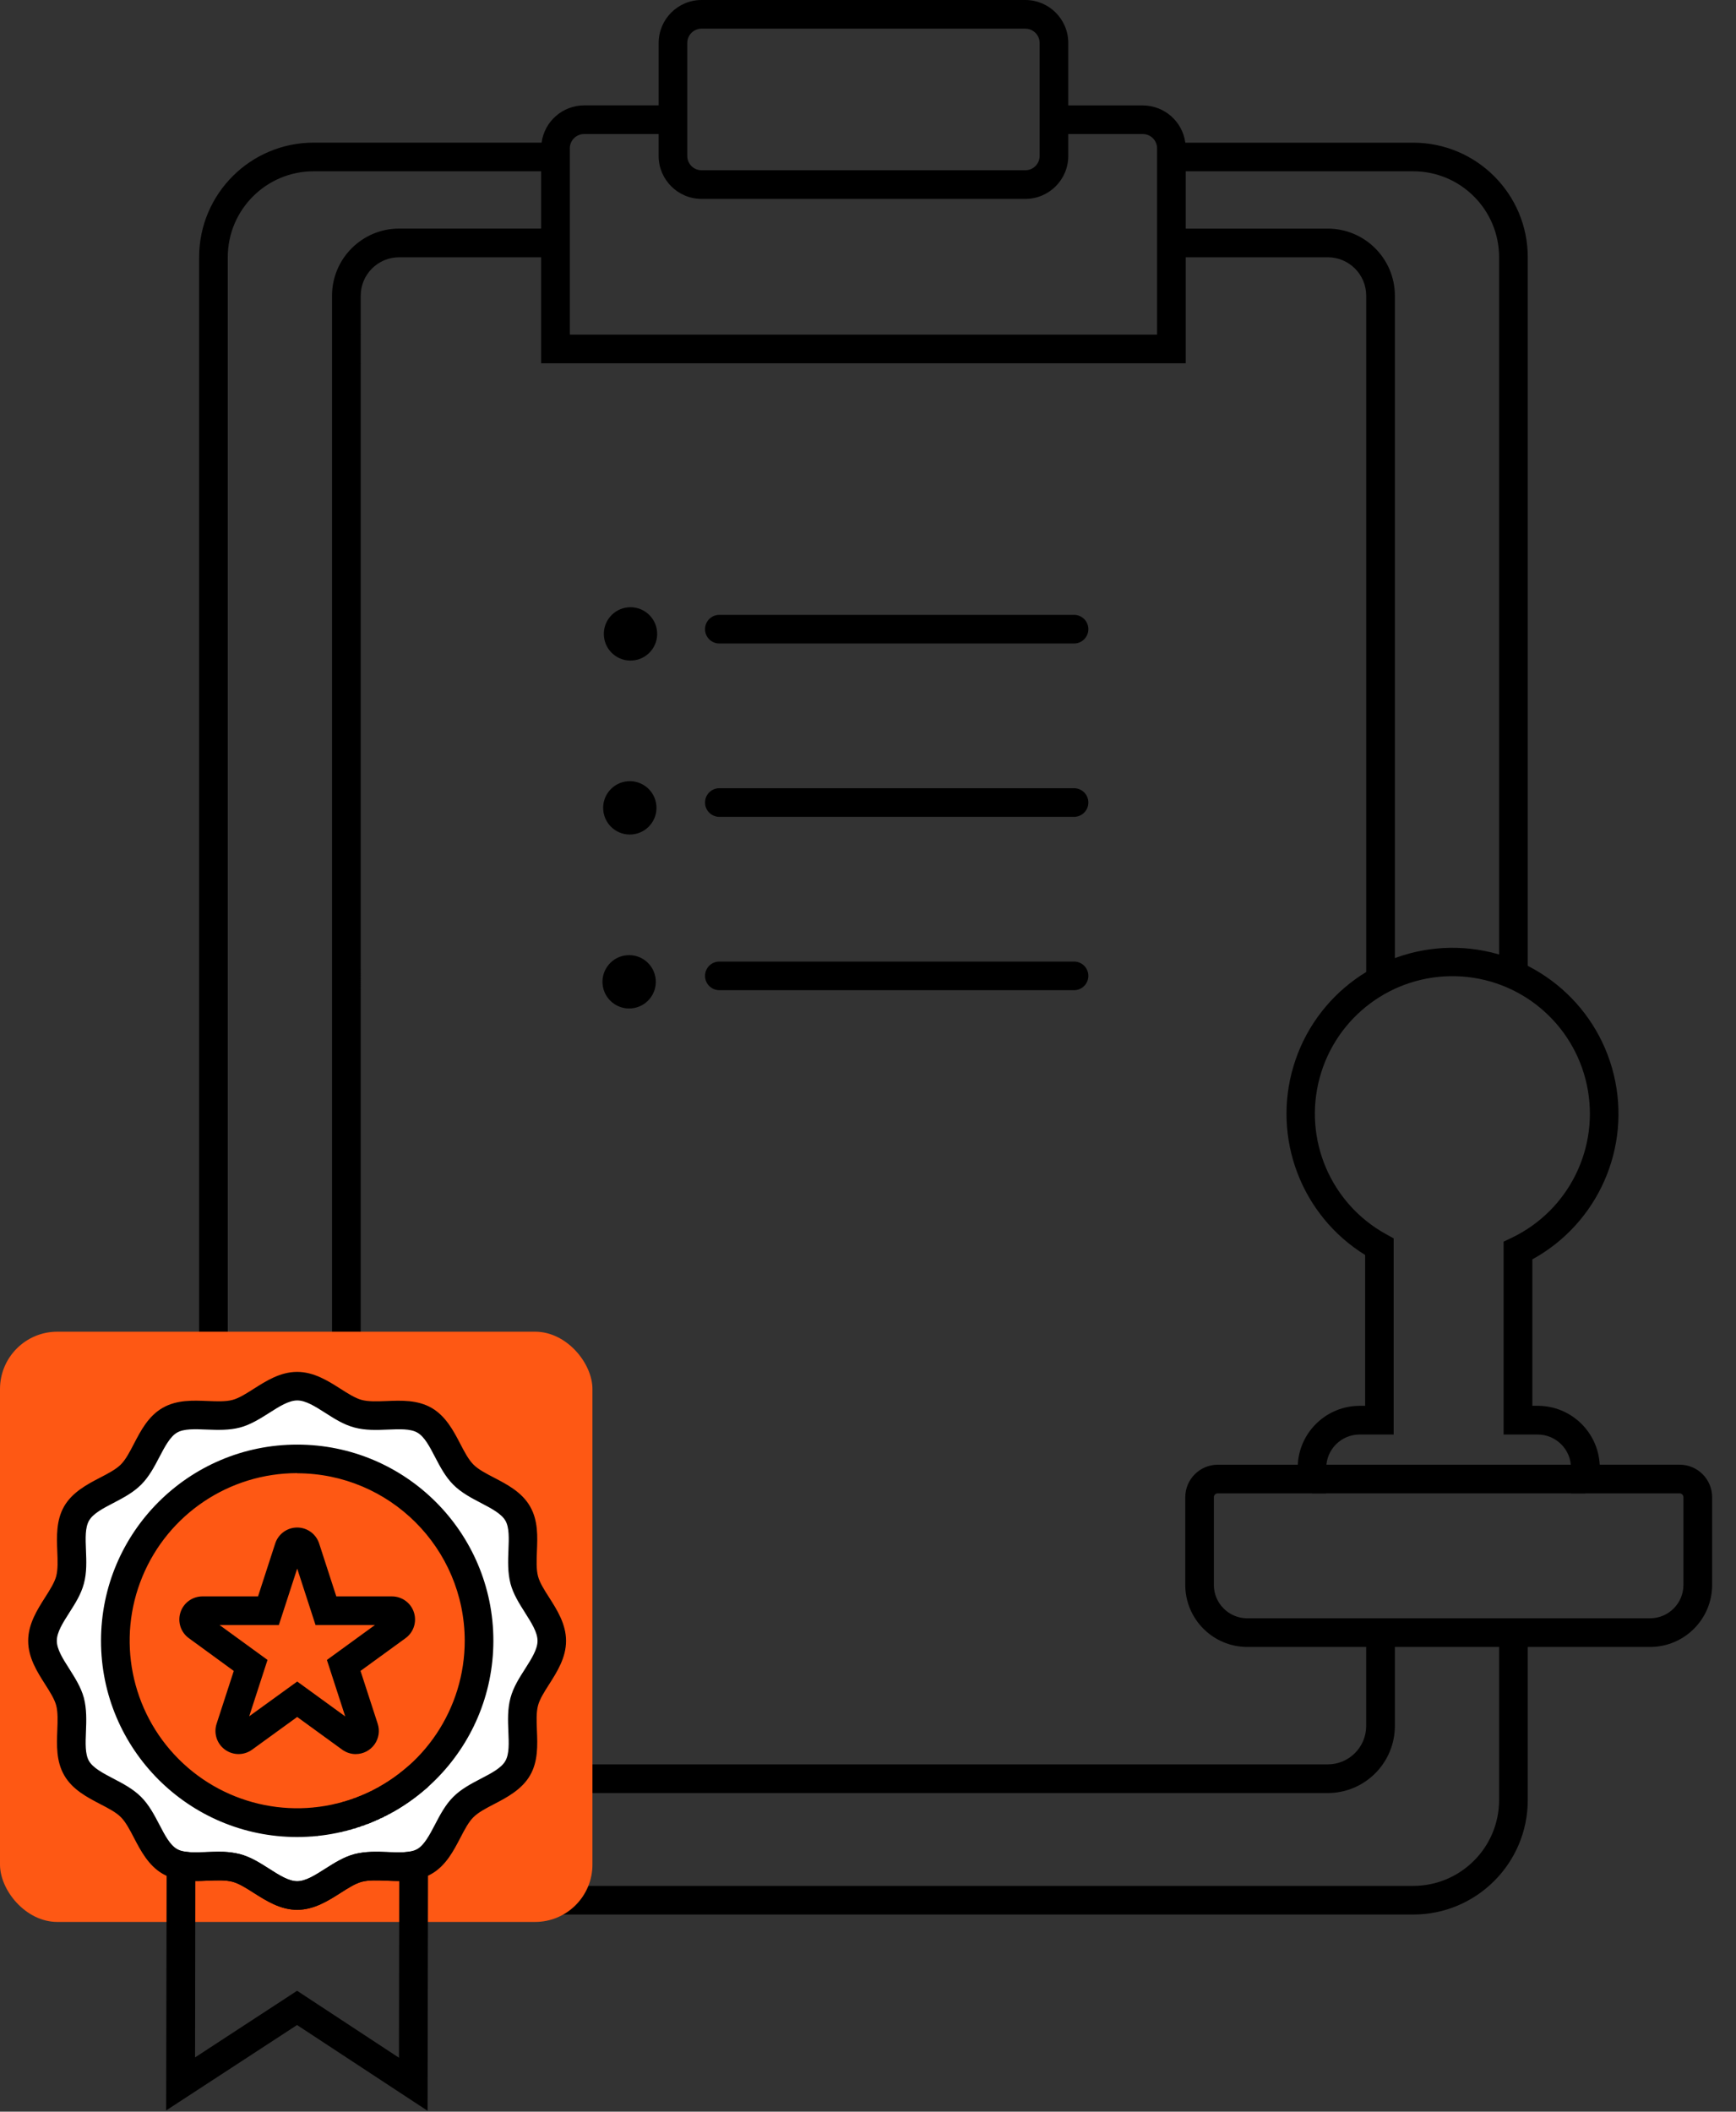 <svg xmlns="http://www.w3.org/2000/svg" width="74" height="90" viewBox="0 0 74 90">
    <rect x="0" y="0" width="74" height="90" fill="#333333" stroke="none"/>
    <g fill="none">
        <circle cx="26.876" cy="27.017" r="1.137" fill="#000" transform="rotate(-4.574 26.876 27.017)"/>
        <path fill="#000" d="M45.783 27.426h-15.12c-.337 0-.61-.273-.61-.61 0-.338.273-.611.61-.611h15.12c.337 0 .61.273.61.61 0 .338-.273.611-.61.611z"/>
        <circle cx="26.847" cy="34.431" r="1.137" fill="#000" transform="rotate(-4.574 26.847 34.431)"/>
        <path fill="#000" d="M45.783 34.814h-15.12c-.337 0-.61-.273-.61-.61 0-.338.273-.61.61-.61h15.12c.337 0 .61.272.61.61 0 .337-.273.61-.61.61z"/>
        <circle cx="26.818" cy="41.845" r="1.137" fill="#000" transform="rotate(-4.574 26.818 41.845)"/>
        <path fill="#000" d="M45.783 42.202h-15.12c-.337 0-.61-.273-.61-.61 0-.337.273-.61.61-.61h15.12c.337 0 .61.273.61.61 0 .337-.273.61-.61.61z"/>
        <g>
            <path fill="#000" d="M56.277 60.527h.42v-7.449c-.136.081-.276.155-.42.221v7.228zM50.37 53.138c-.191-.106-.377-.221-.557-.346v7.735h.558v-7.39z" transform="translate(8.426)"/>
            <path fill="#000" d="M55.476 69.582v7.132c0 2.023-1.64 3.663-3.663 3.663H4.947c-2.023 0-3.664-1.64-3.664-3.663v-65.75c0-2.024 1.64-3.664 3.664-3.664h9.695v2.442H8.587c-1.579.002-2.858 1.281-2.86 2.86V73.56c.002 1.578 1.281 2.857 2.859 2.86h39.588c1.578-.003 2.857-1.282 2.859-2.86v-3.977H49.81v3.977c0 .904-.733 1.637-1.637 1.638H8.587c-.904-.001-1.636-.734-1.637-1.638V12.602c.001-.903.733-1.636 1.637-1.637h6.055v4.518h27.476v-4.518h6.056c.904.001 1.636.734 1.637 1.637v29.553c.382-.265.792-.487 1.222-.663v-28.89c-.002-1.578-1.281-2.856-2.86-2.858h-6.055V7.3h9.695c2.023 0 3.663 1.64 3.663 3.664v30.354c.425.138.834.32 1.222.543V10.966c0-2.698-2.187-4.885-4.885-4.885H42.1c-.122-.908-.897-1.586-1.814-1.587h-3.175V1.832C37.111.82 36.291 0 35.28 0h-13.8C20.47 0 19.65.82 19.65 1.832v2.66h-3.175c-.917 0-1.692.679-1.814 1.587H4.947c-2.698 0-4.885 2.187-4.885 4.885v65.75c0 2.697 2.187 4.884 4.885 4.884h46.866c2.698 0 4.885-2.187 4.885-4.884v-7.132h-1.222zM20.87 4.492v-2.66c0-.337.273-.61.61-.61h13.8c.337 0 .61.273.61.61v4.814c0 .337-.273.61-.61.61h-13.8c-.337 0-.61-.273-.61-.61V4.49zm-5.007 1.831c0-.337.273-.61.61-.61h3.176v.933c0 1.011.82 1.831 1.831 1.831h13.8c1.011 0 1.831-.82 1.831-1.831v-.933h3.175c.338 0 .61.273.61.61v7.938H15.864V6.323z" transform="translate(8.426)"/>
            <path fill="#000" d="M61.913 70.193H44.74c-1.458-.002-2.64-1.184-2.642-2.642v-3.739c.001-.765.621-1.385 1.386-1.386h3.41c.072-1.405 1.232-2.508 2.639-2.51h.232v-6.429c-2.718-1.682-3.97-4.978-3.056-8.04.915-3.064 3.77-5.133 6.965-5.049 3.196.084 5.938 2.3 6.691 5.406.753 3.107-.67 6.332-3.472 7.87v6.241h.232c1.407.002 2.567 1.105 2.639 2.51h3.407c.765 0 1.385.62 1.386 1.386v3.74c-.002 1.458-1.184 2.64-2.643 2.642zm-18.43-6.546c-.092 0-.166.074-.166.165v3.74c.002.783.637 1.418 1.42 1.42h17.176c.784-.002 1.419-.637 1.42-1.42v-3.74c0-.091-.073-.165-.164-.165H58.54V62.56c-.001-.784-.636-1.419-1.42-1.42h-1.453v-8.22l.347-.166c2.442-1.168 3.766-3.857 3.204-6.505-.562-2.648-2.864-4.567-5.57-4.642-2.706-.075-5.112 1.712-5.82 4.325-.71 2.613.464 5.371 2.837 6.673l.316.175v8.36h-1.453c-.784.001-1.419.636-1.42 1.42v1.088h-4.626z" transform="translate(8.426)"/>
            <path fill="#FFF" d="M47.496 63.037L59.151 63.037" transform="translate(8.426)"/>
            <path fill="#000" d="M47.496 62.426H59.151V63.647H47.496z" transform="translate(8.426)"/>
        </g>
        <rect width="25.254" height="25.156" y="56.757" fill="#FE5814" rx="2.444"/>
        <path fill="#FFF" d="M23.522 69.931c0-.934-.944-1.732-1.173-2.592-.245-.893.172-2.054-.28-2.835-.452-.78-1.674-1.013-2.32-1.655-.646-.643-.865-1.859-1.656-2.32-.792-.462-1.943-.042-2.835-.28-.862-.231-1.66-1.175-2.593-1.175-.934 0-1.733.944-2.595 1.173-.893.245-2.054-.172-2.835.28-.78.452-1.013 1.674-1.655 2.32-.643.646-1.86.865-2.32 1.656-.462.792-.042 1.943-.28 2.835-.231.862-1.175 1.66-1.175 2.593 0 .935.944 1.733 1.175 2.594.244.893-.173 2.054.28 2.834.451.78 1.674 1.014 2.32 1.656.646.643.864 1.859 1.655 2.32.792.462 1.943.042 2.835.28.862.231 1.66 1.175 2.594 1.175.934 0 1.732-.944 2.593-1.175.893-.244 2.054.172 2.835-.28.78-.451 1.013-1.674 1.655-2.32.643-.646 1.86-.864 2.32-1.656.462-.79.042-1.942.28-2.834.231-.86 1.175-1.66 1.175-2.594zm-10.854 7.752c-4.28 0-7.752-3.47-7.752-7.752 0-4.281 3.471-7.752 7.752-7.752 4.282 0 7.752 3.471 7.752 7.752-.004 4.28-3.472 7.748-7.752 7.752z"/>
        <path fill="#000" d="M12.667 81.397c-.718 0-1.319-.384-1.849-.72-.323-.207-.63-.401-.902-.474-.293-.079-.668-.064-1.064-.048-.618.024-1.319.054-1.918-.293-.6-.347-.934-.977-1.221-1.53-.181-.348-.353-.676-.56-.884-.208-.21-.537-.38-.885-.56-.552-.29-1.177-.611-1.529-1.222-.352-.61-.319-1.297-.297-1.916.016-.397.03-.773-.047-1.066-.074-.274-.268-.579-.474-.903-.338-.53-.72-1.132-.72-1.848 0-.717.383-1.32.72-1.85.206-.323.4-.63.474-.902.078-.293.063-.668.047-1.063-.025-.618-.053-1.32.293-1.919.347-.6.977-.934 1.53-1.221.349-.18.676-.353.885-.56.208-.208.38-.537.56-.885.288-.552.61-1.177 1.221-1.529.61-.351 1.298-.317 1.916-.293.397.016.773.032 1.066-.047.275-.073.58-.268.905-.474.53-.337 1.131-.72 1.848-.72.717 0 1.319.384 1.849.721.323.207.63.4.902.474.293.078.667.063 1.064.048.618-.026 1.319-.054 1.918.293.6.347.935.977 1.221 1.53.181.348.353.675.561.884.208.209.536.38.884.56.552.289 1.177.611 1.529 1.222.352.61.318 1.298.293 1.916-.016.397-.03.771.048 1.066.073.273.267.579.474.902.338.53.72 1.131.72 1.849s-.383 1.319-.72 1.849c-.207.323-.401.63-.474.902-.078.293-.064.668-.048 1.064.026.618.054 1.319-.293 1.918-.347.6-.977.935-1.53 1.222-.348.18-.675.352-.884.56-.209.208-.38.536-.56.884-.289.552-.611 1.177-1.222 1.53-.61.35-1.298.317-1.916.292-.397-.016-.773-.032-1.066.048-.274.073-.579.267-.902.474-.528.335-1.129.719-1.847.719zM9.321 78.92c.307-.006.612.028.91.102.455.122.855.377 1.243.624.427.272.832.53 1.193.53.362 0 .766-.258 1.193-.53.387-.245.788-.502 1.243-.624.474-.122.96-.108 1.432-.088.495.02.963.039 1.255-.13.292-.168.518-.592.75-1.036.216-.414.44-.843.78-1.184.34-.34.768-.563 1.182-.779.445-.232.865-.45 1.038-.75.174-.301.15-.762.13-1.257-.019-.47-.038-.957.089-1.43.127-.472.377-.854.624-1.242.272-.428.53-.832.53-1.193 0-.362-.258-.766-.529-1.194-.244-.387-.502-.787-.623-1.243-.122-.472-.107-.96-.088-1.43.02-.497.04-.964-.13-1.256-.168-.292-.591-.518-1.036-.75-.414-.216-.843-.44-1.183-.78-.341-.341-.563-.768-.78-1.182-.231-.445-.45-.865-.75-1.038-.3-.174-.761-.15-1.257-.131-.47.02-.956.039-1.429-.088-.472-.127-.855-.377-1.243-.624-.427-.272-.831-.53-1.193-.53-.361 0-.766.256-1.193.529-.388.244-.789.502-1.246.624-.456.122-.96.107-1.43.088-.497-.02-.964-.04-1.256.13-.292.168-.518.591-.75 1.036-.216.414-.44.842-.78 1.183-.341.34-.768.563-1.182.78-.445.231-.865.45-1.038.75-.174.3-.152.764-.133 1.258.019.47.039.956-.088 1.429-.127.472-.378.855-.624 1.243-.273.427-.53.832-.53 1.193 0 .362.257.766.53 1.193.244.387.501.788.624 1.243.122.474.107.961.088 1.432-.02.495-.04.963.129 1.255.168.292.592.518 1.037.75.414.216.842.44 1.183.78.34.34.563.768.78 1.182.231.445.45.865.75 1.038.3.174.76.15 1.257.13.173-.005.348-.013.521-.013zm3.347-.626c-4.618 0-8.362-3.744-8.362-8.363 0-4.618 3.744-8.362 8.362-8.362 4.619 0 8.363 3.744 8.363 8.362-.005 4.617-3.746 8.358-8.363 8.363zm0-15.509c-2.888 0-5.492 1.74-6.597 4.409-1.106 2.668-.495 5.74 1.548 7.782 2.042 2.043 5.114 2.654 7.782 1.548 2.669-1.105 4.409-3.71 4.409-6.598-.008-3.94-3.202-7.13-7.142-7.135v-.006z"/>
        <path fill="#000" d="M15.167 74.76c-.208 0-.41-.066-.579-.188l-1.92-1.395-1.922 1.394c-.345.25-.81.25-1.155 0-.345-.251-.49-.694-.359-1.1l.733-2.255-1.915-1.397c-.345-.25-.49-.695-.357-1.1.131-.406.51-.68.936-.68h2.37l.733-2.256c.132-.405.51-.68.936-.68.426 0 .804.275.936.68l.732 2.256h2.372c.426 0 .804.274.936.68.132.405-.012.85-.357 1.1l-1.919 1.395.733 2.255c.097.3.045.628-.14.883s-.48.406-.795.407zm-2.497-3.093l2.046 1.487-.781-2.407 2.048-1.489H13.45l-.781-2.406-.782 2.406h-2.53l2.046 1.488-.78 2.402 2.046-1.481zM15.476 77.808L15.064 76.659 15.135 76.633 15.559 77.779zM15.295 77.87L14.909 76.711 14.976 76.689 15.373 77.845zM15.903 77.642L15.429 76.516 15.522 76.476 15.777 77.03 16.022 77.589zM15.65 77.744l-.437-1.14.19-.076.47 1.127c-.074.03-.147.06-.22.088l-.004.001zM16.077 77.567L15.577 76.452 15.677 76.406 16.194 77.512zM16.242 77.489L15.718 76.39 15.819 76.341 16.361 77.44zM16.723 77.244l-.594-1.068c.395-.22.768-.476 1.115-.767l1.003-.838v1.587l-.219.183c-.406.342-.843.644-1.305.903zM16.571 77.326L15.997 76.246 16.108 76.186 16.699 77.255zM16.411 77.407L15.864 76.316 15.969 76.262 16.536 77.344zM13.303 78.269L13.213 77.052 13.258 77.661 13.215 77.052 13.273 77.66 13.318 78.268zM13.719 78.228L13.565 77.017 13.579 77.014 13.738 78.226 13.653 77.621zM13.506 78.251L13.393 77.036 13.408 77.035 13.532 78.249zM18.226 89.962l-5.564-3.655-5.58 3.64.023-11.182.732.148c.32.045.645.054.968.027.47-.02.956-.04 1.428.088.473.127.855.377 1.244.624.427.272.831.53 1.193.53.361 0 .765-.258 1.193-.53.387-.244.787-.502 1.243-.624.474-.122.96-.108 1.431-.088.326.028.653.018.977-.028l.733-.152-.021 11.202zm-5.562-5.115l4.343 2.854.011-7.534c-.174 0-.356-.006-.532-.013-.397-.016-.772-.03-1.066.047-.274.074-.58.268-.903.474-.53.338-1.132.72-1.849.72-.716 0-1.318-.383-1.848-.72-.324-.206-.63-.4-.903-.474-.293-.078-.667-.063-1.064-.047-.173.007-.351.018-.527.013l-.011 7.52 4.349-2.84zM14.924 77.984L14.595 76.808 14.653 76.792 14.993 77.964zM15.111 77.929L14.753 76.761 14.818 76.742 15.185 77.907zM13.946 78.196L13.745 76.991 13.756 76.99zM14.738 78.034L14.434 76.852 14.483 76.838 14.794 78.019zM14.549 78.08L14.272 76.891 14.304 76.883 14.581 78.073z"/>
    </g>
</svg>
